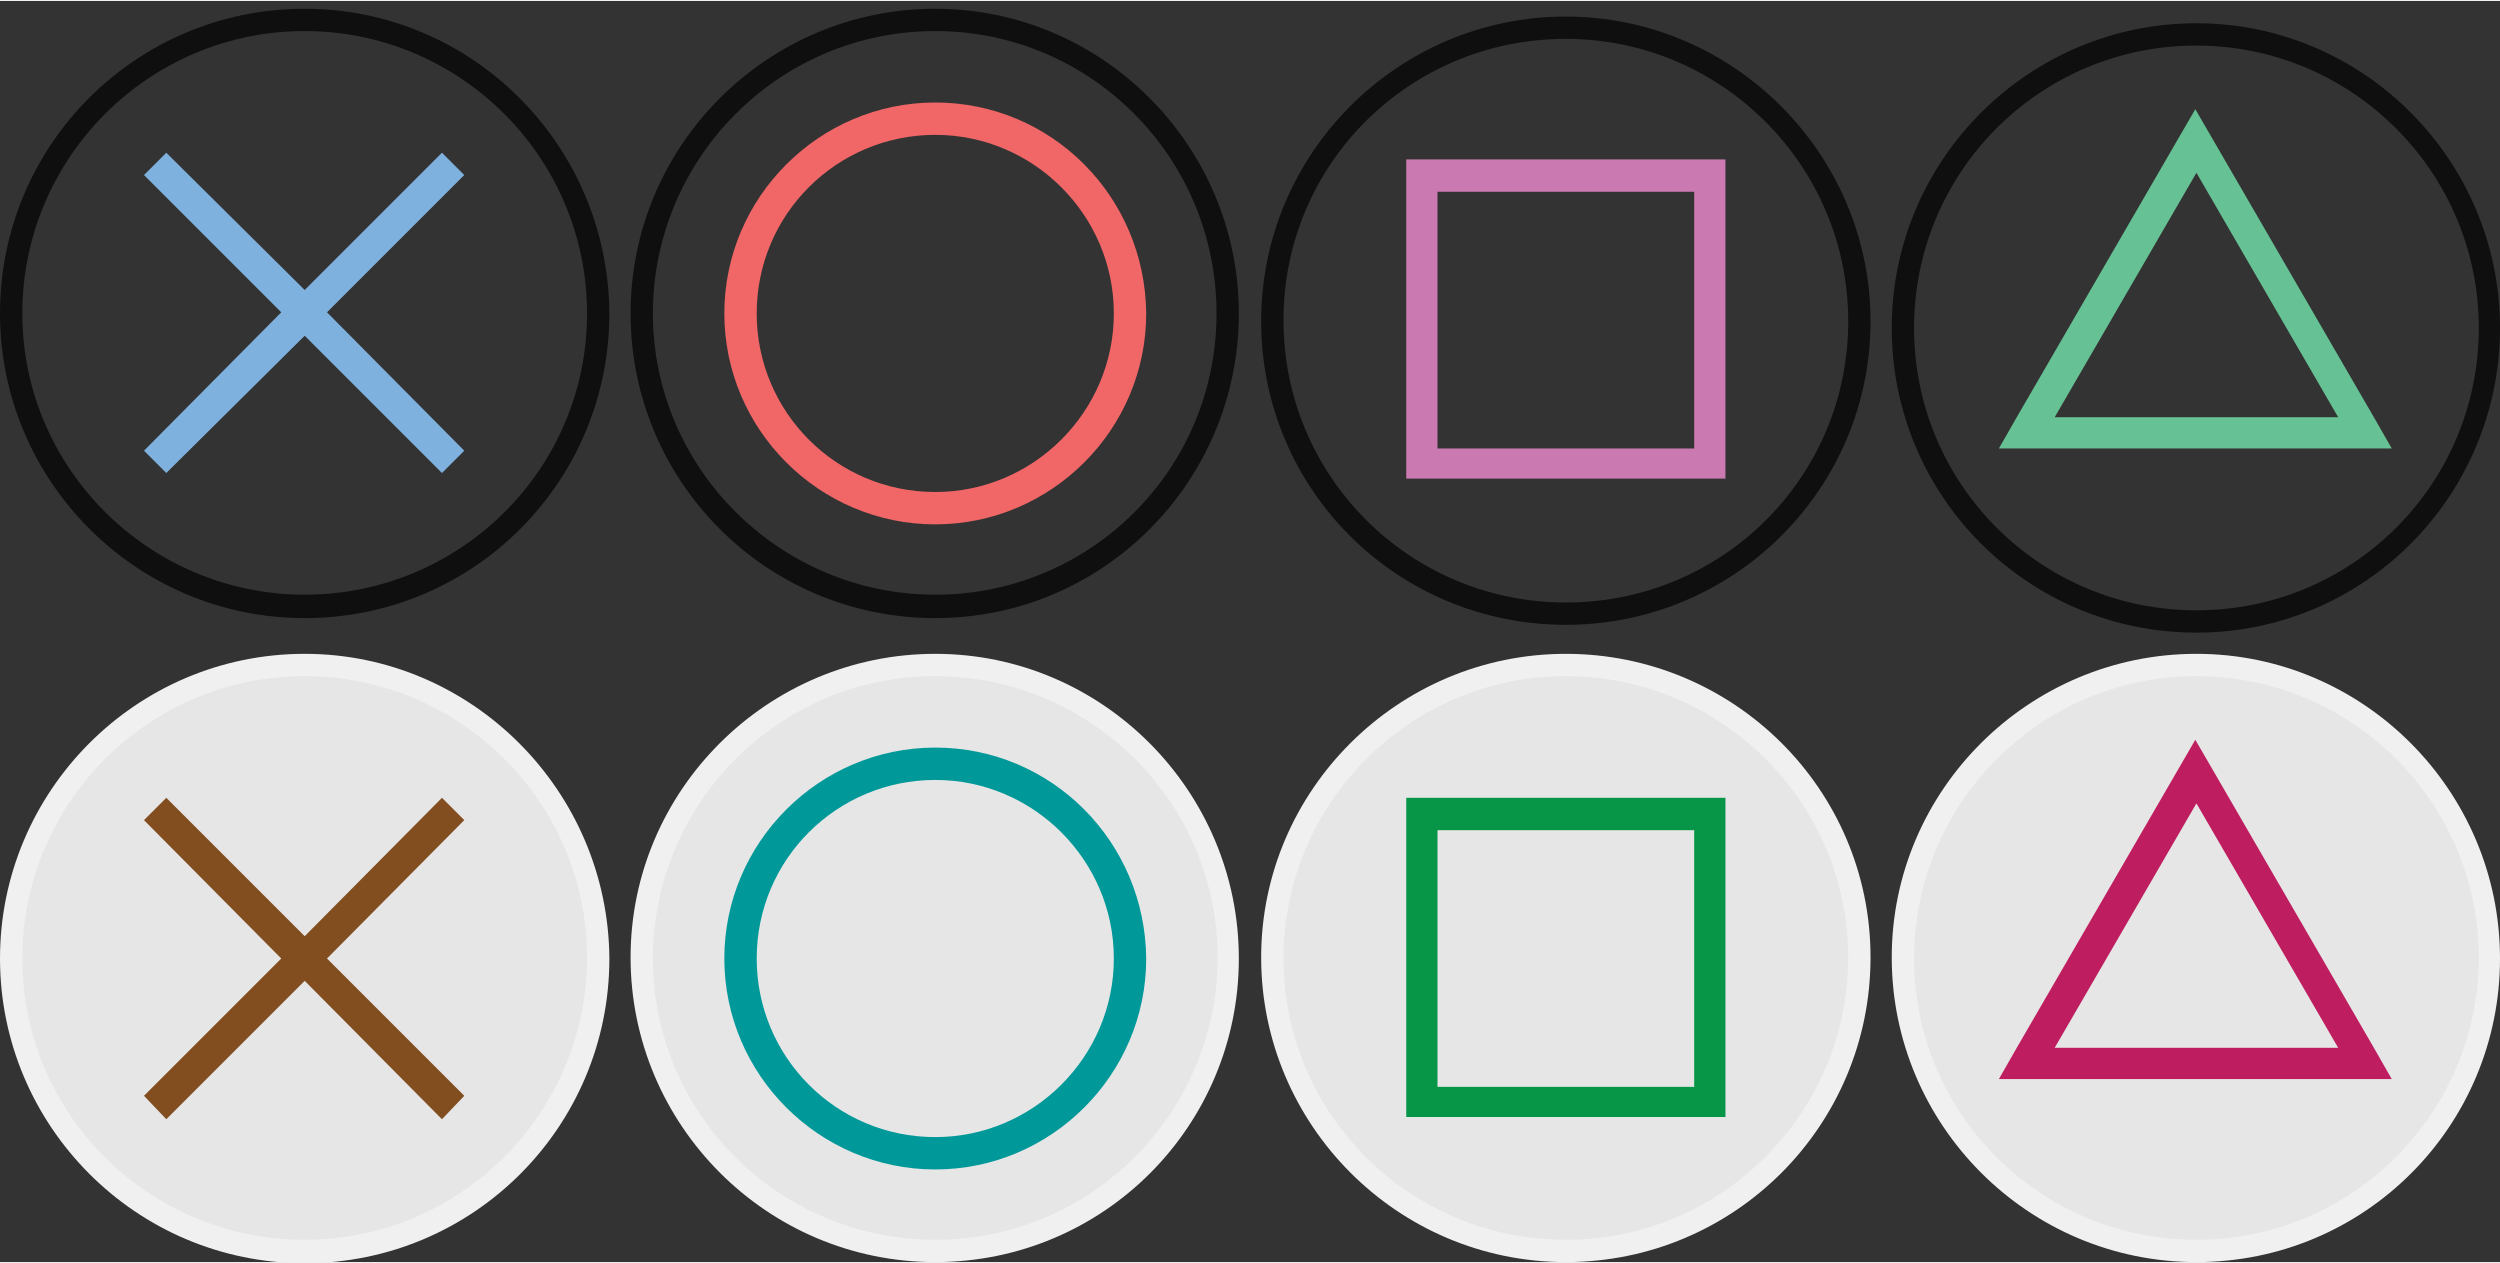 <svg version="1.2" xmlns="http://www.w3.org/2000/svg" viewBox="0 0 224 113" width="192" height="97">
	<rect x="0" y="0" width="224" height="113" fill="#333333" stroke="none"/>
	<title>face-svg</title>
	<style>
		.s0 { fill: #e6e6e6 } 
		.s1 { fill: #f0f0f0 } 
		.s2 { fill: #009898 } 
		.s3 { fill: #824e20 } 
		.s4 { fill: #079647 } 
		.s5 { fill: #be1e5f } 
		.s6 { fill: #0f0f0f } 
		.s7 { fill: #f16667 } 
		.s8 { fill: #7fb1df } 
		.s9 { fill: #cb79b1 } 
		.s10 { fill: #66c194 } 
	</style>
	<g id="g42">
		<g id="g10">
			<g id="g6">
				<circle id="path2" class="s0" cx="83.8" cy="85.8" r="26.3"/>
				<path id="path4" fill-rule="evenodd" class="s1" d="m111 85.8c0 15-12.1 27.2-27.2 27.2-15.1 0-27.3-12.3-27.3-27.3 0-15 12.3-27.2 27.3-27.2 15 0 27.2 12.3 27.2 27.3zm-52.5 0c0 13.9 11.3 25.2 25.3 25.2 14 0 25.3-11.4 25.3-25.3 0-13.9-11.4-25.2-25.3-25.2-14 0-25.3 11.4-25.3 25.3z"/>
			</g>
			<path id="path8" fill-rule="evenodd" class="s2" d="m102.7 85.8c0 10.4-8.5 18.9-18.9 18.9-10.4 0-18.9-8.5-18.9-18.9 0-10.4 8.5-18.9 18.9-18.9 10.4 0 18.8 8.4 18.9 18.9zm-2.9 0c0-8.8-7.2-16-16-16-8.8 0-16 7.1-16 16 0 8.8 7.1 16 16 16 8.8 0 16-7.2 16-16z"/>
		</g>
		<g id="g20">
			<g id="g16">
				<ellipse id="path12" class="s0" cx="27.3" cy="85.8" rx="26.3" ry="26.2"/>
				<path id="path14" fill-rule="evenodd" class="s1" d="m54.6 85.8c0 15.1-12.2 27.3-27.3 27.3-15.1 0-27.3-12.3-27.3-27.3 0-15 12.2-27.3 27.3-27.3 15 0 27.2 12.3 27.3 27.3zm-52.6 0c0 13.9 11.3 25.2 25.3 25.2 14 0 25.3-11.4 25.3-25.3 0-13.9-11.4-25.2-25.3-25.2-14 0-25.3 11.4-25.3 25.3z"/>
			</g>
			<path id="polygon18" class="s3" d="m29.3 85.8l12.3 12.3-2 2.1-12.3-12.4-12.4 12.4-2-2.1 12.3-12.3-12.3-12.4 2-2 12.4 12.4 12.3-12.4 2 2z"/>
		</g>
		<g id="g30">
			<g id="g26">
				<circle id="path22" class="s0" cx="140.3" cy="85.8" r="26.3"/>
				<path id="path24" fill-rule="evenodd" class="s1" d="m167.6 85.7c0 15.1-12.2 27.3-27.3 27.3-15.1 0-27.3-12.3-27.3-27.3 0-15 12.3-27.2 27.3-27.2 15 0 27.3 12.1 27.3 27.2zm-52.6 0.1c0 13.9 11.3 25.2 25.3 25.2 14 0 25.3-11.4 25.3-25.3 0-13.9-11.4-25.2-25.3-25.2-14 0-25.3 11.4-25.3 25.3z"/>
			</g>
			<path id="path28" fill-rule="evenodd" class="s4" d="m154.6 71.4v28.6h-28.6v-28.6zm-2.8 2.9h-23v23h23z"/>
		</g>
		<g id="g40">
			<g id="g36">
				<ellipse id="path32" class="s0" cx="196.7" cy="85.8" rx="26.3" ry="26.3"/>
				<path id="path34" fill-rule="evenodd" class="s1" d="m224 85.8c0 15-12.1 27.2-27.2 27.2-15.1 0-27.3-12.3-27.3-27.3 0-15 12.3-27.2 27.3-27.2 15 0 27.2 12.3 27.2 27.3zm-52.5 0c0 13.9 11.3 25.2 25.3 25.2 14 0 25.3-11.4 25.3-25.3 0-13.9-11.4-25.2-25.3-25.2-14 0-25.3 11.4-25.3 25.3z"/>
			</g>
			<path id="path38" fill-rule="evenodd" class="s5" d="m214.3 96.6h-35.2l1.6-2.8 16-27.6 16 27.6zm-4.8-2.8l-12.7-21.9-12.7 21.9z"/>
		</g>
	</g>
	<g id="g84">
		<g id="g52">
			<g id="g48">
				<path id="path46" fill-rule="evenodd" class="s6" d="m111 28c0 15-12.1 27.3-27.2 27.3-15.1 0-27.3-12.2-27.3-27.3 0-15.1 12.3-27.3 27.3-27.3 15 0 27.2 12.3 27.2 27.3zm-52.5 0c0 13.9 11.4 25.2 25.3 25.2 13.9 0 25.2-11.2 25.2-25.2 0-14-11.3-25.3-25.2-25.3-14 0-25.3 11.4-25.3 25.3z"/>
			</g>
			<path id="path50" fill-rule="evenodd" class="s7" d="m102.7 28c0 10.4-8.5 18.9-18.9 18.9-10.4 0-18.9-8.5-18.9-18.9 0-10.4 8.5-18.9 18.9-18.9 10.4 0 18.8 8.4 18.9 18.9zm-2.9 0c0-8.8-7.2-16-16-16-8.8 0-16 7.1-16 16 0 8.8 7.1 16 16 16 8.8 0 16-7.2 16-16z"/>
		</g>
		<g id="g62">
			<g id="g58">
				<path id="path56" fill-rule="evenodd" class="s6" d="m54.6 28c0 15.1-12.2 27.3-27.3 27.3-15.1 0-27.3-12.3-27.3-27.3 0-15.1 12.2-27.3 27.3-27.3 15 0 27.2 12.2 27.3 27.3zm-52.6 0c0 13.9 11.4 25.2 25.3 25.2 13.9 0 25.3-11.2 25.3-25.2 0-14-11.4-25.3-25.3-25.3-14 0-25.3 11.4-25.3 25.3z"/>
			</g>
			<path id="polygon60" class="s8" d="m29.3 27.9l12.3 12.4-2 2-12.3-12.3-12.4 12.3-2-2 12.3-12.4-12.3-12.3 2-2 12.4 12.3 12.3-12.3 2 2z"/>
		</g>
		<g id="g72">
			<g id="g68">
				<path id="path66" fill-rule="evenodd" class="s6" d="m167.6 28.7c0 15-12.2 27.2-27.3 27.2-15.1 0-27.3-12.1-27.3-27.2 0-15.1 12.3-27.3 27.3-27.3 15 0 27.3 12.3 27.3 27.3zm-52.6-0.1c0 14 11.3 25.3 25.3 25.3 14 0 25.3-11.2 25.3-25.2 0-14-11.4-25.3-25.3-25.3-14 0-25.3 11.2-25.3 25.2z"/>
			</g>
			<path id="path70" fill-rule="evenodd" class="s9" d="m154.6 14.2v28.6h-28.6v-28.6zm-2.8 2.9h-23v23h23z"/>
		</g>
		<g id="g82">
			<g id="g78">
				<path id="path76" fill-rule="evenodd" class="s6" d="m224 29.3c0 15-12.1 27.3-27.2 27.3-15.1 0-27.3-12.2-27.3-27.3 0-15.1 12.3-27.3 27.3-27.3 15 0 27.2 12.3 27.2 27.3zm-52.5 0c0 14 11.3 25.3 25.3 25.3 14 0 25.3-11.3 25.3-25.3 0-14-11.4-25.3-25.3-25.3-14 0-25.3 11.3-25.3 25.3z"/>
			</g>
			<path id="path80" fill-rule="evenodd" class="s10" d="m214.3 40.1h-35.2l1.6-2.8 16-27.6 16 27.6zm-4.8-2.8l-12.7-21.9-12.7 21.9z"/>
		</g>
	</g>
</svg>